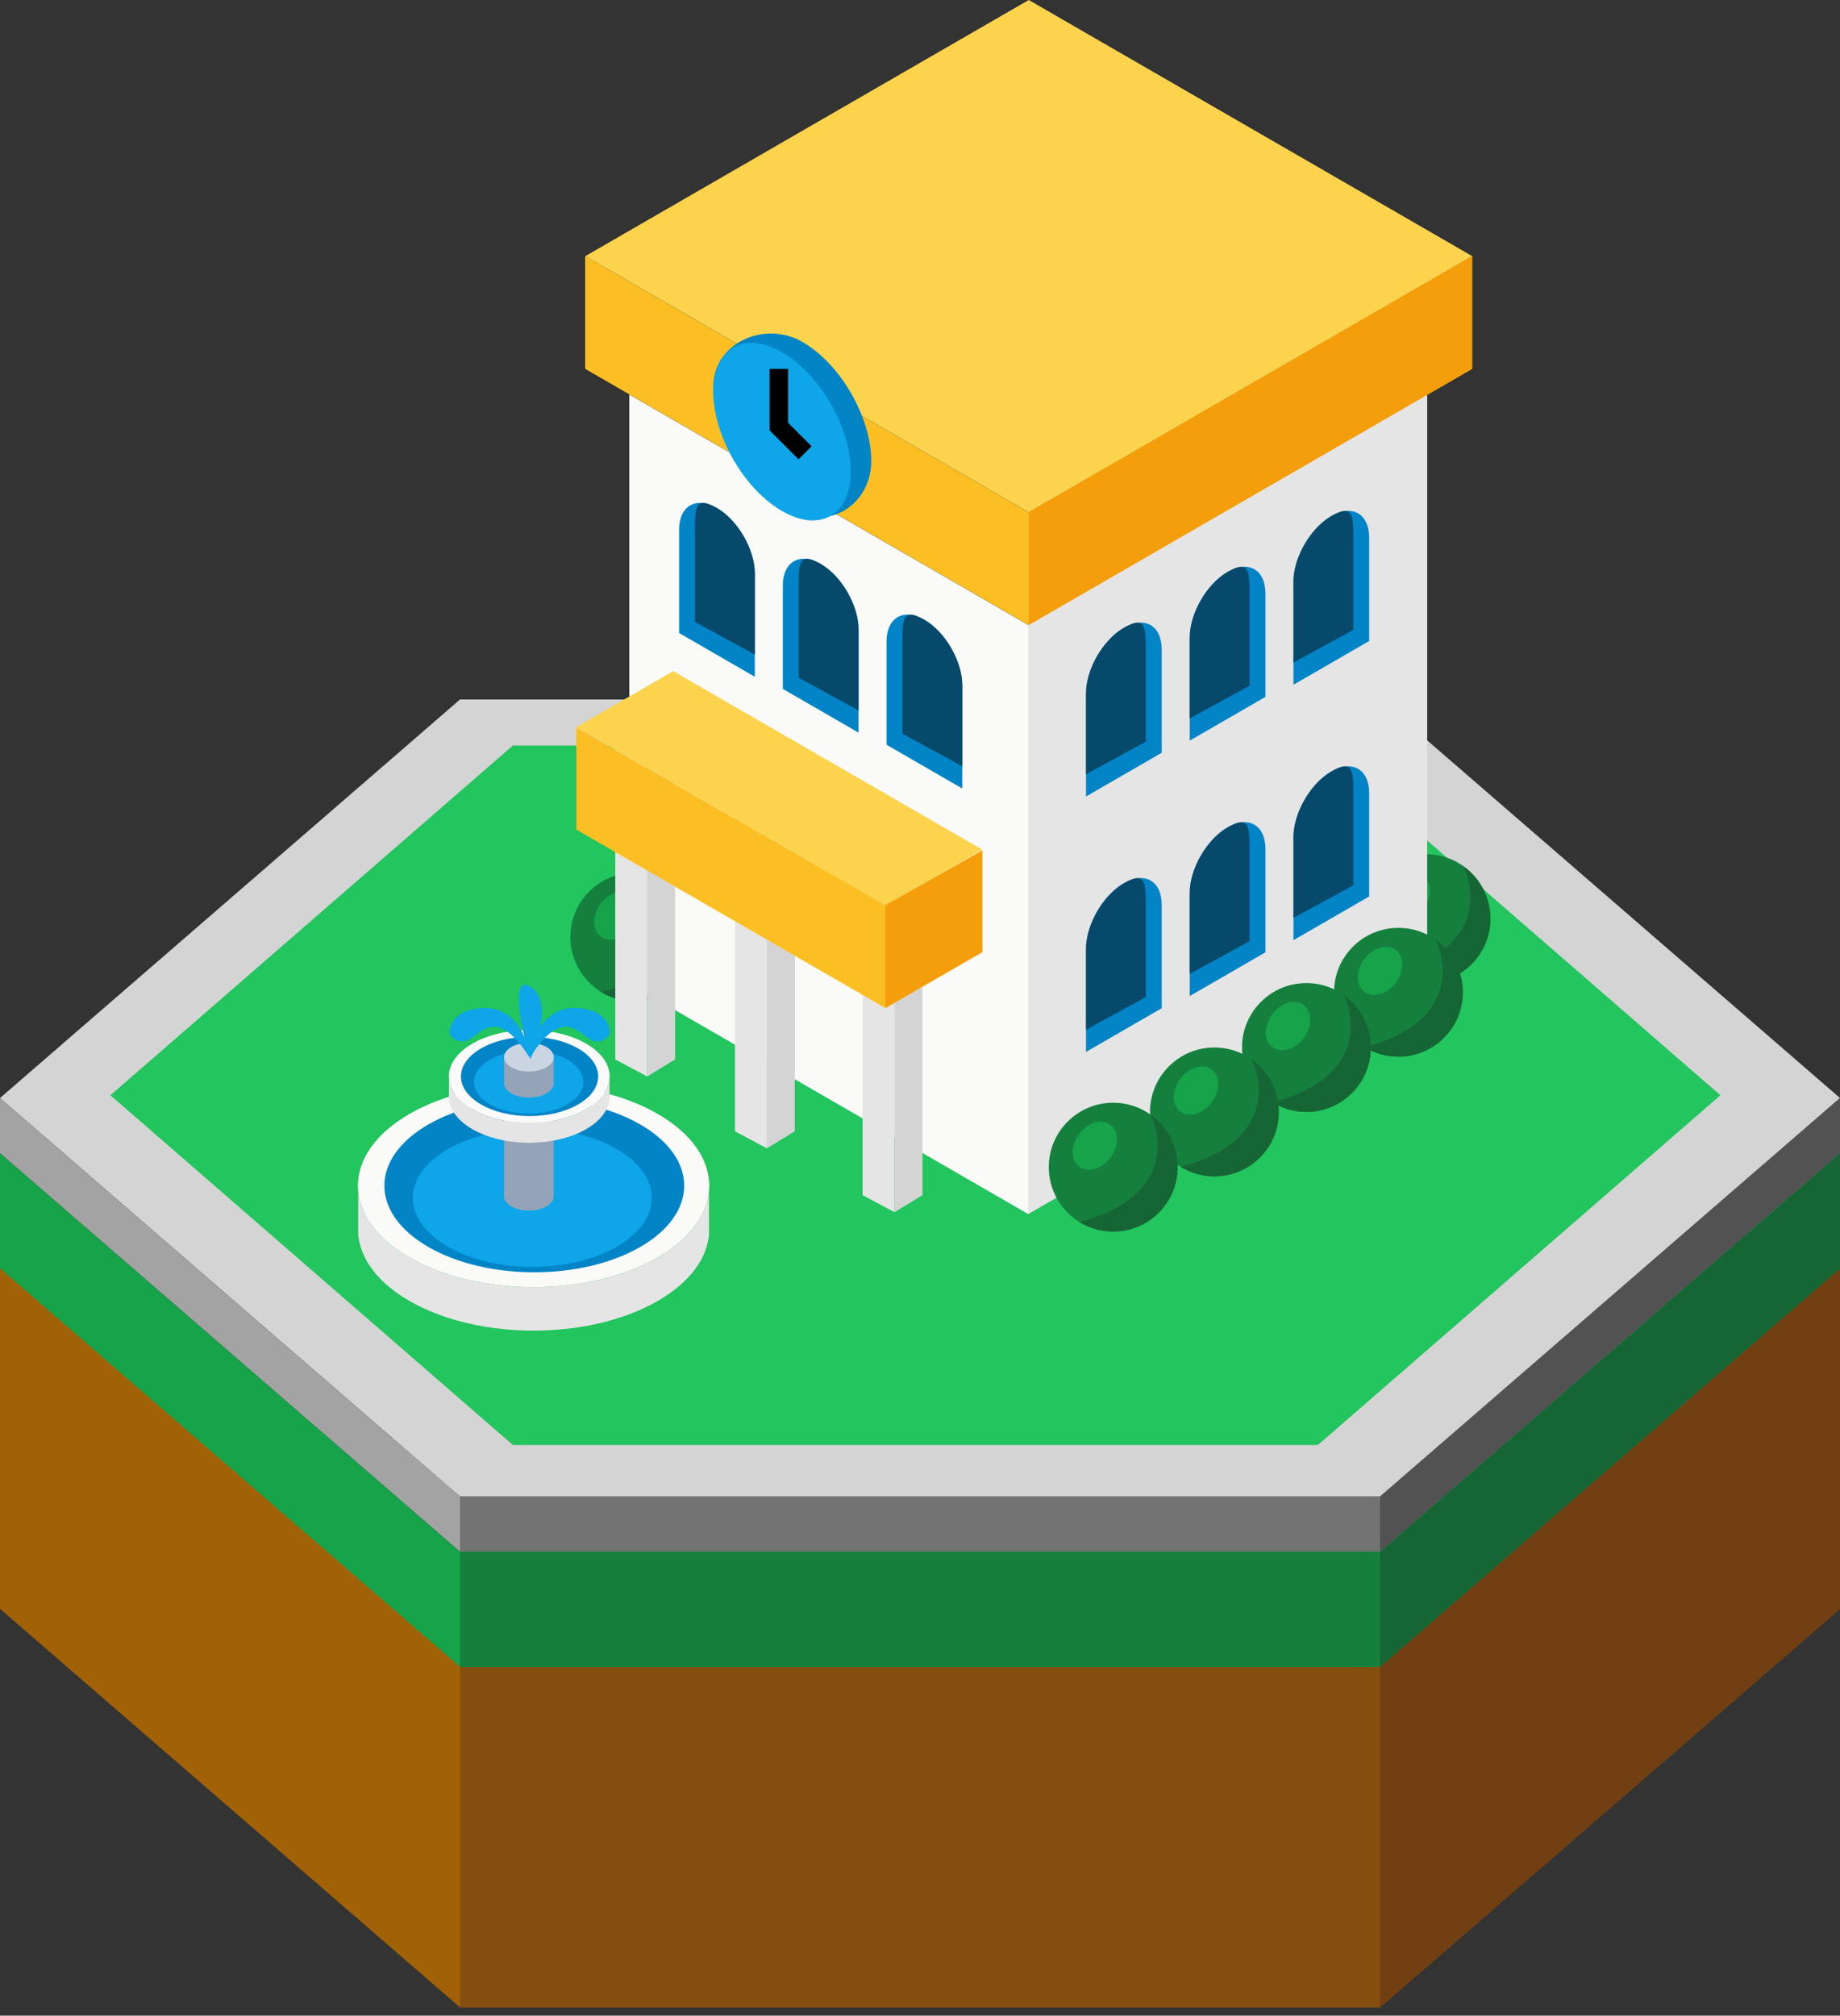 
<svg width="200" height="219" viewBox="0 0 200 219" fill="none" xmlns="http://www.w3.org/2000/svg">
<rect x="0" y="0" width="200" height="219" fill="#333333" stroke="none"/>
<path d="M50 180.603L0 137.301V174.8L50 218.101H150L200 174.8V137.301L150 180.603H50Z" fill="#A16207"/>
<path d="M200 137.301L150 180.603V218.101L200 174.8V137.301Z" fill="#713F12"/>
<path d="M150 180.603H50V218.101H150V180.603Z" fill="#854D0E"/>
<path d="M150 76L200 119.301L150 162.603H50L0 119.301L50 76H150Z" fill="#D4D4D4"/>
<path d="M55.75 81H143.25L187 119L143.25 157H55.75L12 119L55.75 81Z" fill="#22C55E"/>
<path d="M50 168.603L0 125.301V119.301L50 162.603H150L200 119.301V125.301L150 168.603H50Z" fill="#A3A3A3"/>
<path d="M200 125.301L150 168.603V162.603L200 119.301V125.301Z" fill="#525252"/>
<path d="M150 168.603H50V162.603H150V168.603Z" fill="#737373"/>
<path d="M0 125.301L50 168.603H150L200 125.301V137.801L150 181.102H50L0 137.801V125.301Z" fill="#16A34A"/>
<path d="M200 125.301L150 168.603V181.102L200 137.801V125.301Z" fill="#166534"/>
<path d="M150 168.603H50V181.102H150V168.603Z" fill="#15803D"/>
<path d="M76 101.812C76 105.678 72.866 108.812 69 108.812C65.134 108.812 62 105.678 62 101.812C62 97.945 65.134 94.811 69 94.811C72.866 94.811 76 97.945 76 101.812Z" fill="#15803D"/>
<path d="M69 108.812C72.866 108.812 76 105.678 76 101.812C76 99.44 74.821 97.344 73.017 96.078C74.475 98.919 74.982 105.237 65.341 107.78C66.406 108.434 67.659 108.812 69 108.812Z" fill="#166534"/>
<path d="M68.724 100.752C67.794 102.016 66.268 102.474 65.316 101.773C64.363 101.073 64.345 99.48 65.275 98.215C66.205 96.95 67.731 96.493 68.683 97.193C69.636 97.894 69.654 99.487 68.724 100.752Z" fill="#16A34A"/>
<path d="M162 99.811C162 103.678 158.866 106.812 155 106.812C151.134 106.812 148 103.678 148 99.811C148 95.945 151.134 92.811 155 92.811C158.866 92.811 162 95.945 162 99.811Z" fill="#15803D"/>
<path d="M155 106.812C158.866 106.812 162 103.678 162 99.811C162 97.44 160.821 95.344 159.017 94.078C160.475 96.919 160.982 103.237 151.341 105.78C152.406 106.434 153.659 106.812 155 106.812Z" fill="#166534"/>
<path d="M154.724 98.752C153.794 100.016 152.268 100.474 151.316 99.773C150.363 99.073 150.345 97.48 151.275 96.215C152.205 94.95 153.731 94.493 154.683 95.193C155.636 95.894 155.654 97.487 154.724 98.752Z" fill="#16A34A"/>
<path d="M68.399 106.873L111.784 131.921L111.784 67.909L68.399 42.861L68.399 106.873Z" fill="#FAFAF9"/>
<path d="M111.744 131.921L155.129 106.873L155.129 42.861L111.744 67.909L111.744 131.921Z" fill="#E5E5E5"/>
<path d="M97.231 93.786L97.231 131.706L93.762 129.851L93.762 91.931L97.231 93.786Z" fill="#E5E5E5"/>
<path d="M97.231 93.786L97.231 131.706L100.267 129.851L100.267 91.931L97.231 93.786Z" fill="#D4D4D4"/>
<path d="M83.355 86.848L83.355 124.768L79.886 122.913L79.886 84.993L83.355 86.848Z" fill="#E5E5E5"/>
<path d="M83.355 86.848L83.355 124.768L86.39 122.913L86.39 84.993L83.355 86.848Z" fill="#D4D4D4"/>
<path d="M70.346 79.043L70.346 116.962L66.876 115.108L66.876 77.188L70.346 79.043Z" fill="#E5E5E5"/>
<path d="M70.346 79.043L70.346 116.962L73.381 115.108L73.381 77.188L70.346 79.043Z" fill="#D4D4D4"/>
<rect width="55.663" height="55.663" transform="matrix(0.866 0.5 -0.866 0.5 111.822 0)" fill="#FCD34D"/>
<path d="M160.016 40.077L111.811 67.909L63.605 40.077L63.605 27.831L111.811 55.663L160.016 27.831L160.016 40.077Z" fill="#FBBF24"/>
<path d="M111.811 67.909L160.016 40.077L160.016 27.831L111.811 55.663L111.811 67.909Z" fill="#F59E0B"/>
<rect width="38.789" height="12.164" transform="matrix(0.866 0.5 -0.866 0.5 73.18 72.918)" fill="#FCD34D"/>
<path d="M96.238 109.528L106.772 103.446L106.772 92.4L96.238 98.356L62.645 79.041L62.645 90.133L96.238 109.528Z" fill="#FBBF24"/>
<path d="M96.238 109.528L106.772 103.446L106.772 92.4L96.238 98.356L96.238 109.528Z" fill="#F59E0B"/>
<path d="M148.826 58.444C148.826 55.819 146.983 54.756 144.71 56.068C142.438 57.38 140.595 60.572 140.595 63.196L140.595 74.397L148.826 69.645L148.826 58.444Z" fill="#0284C7"/>
<path d="M147.1 58.462C147.1 55.838 146.983 54.756 144.711 56.068C142.438 57.38 140.595 60.572 140.595 63.196V71.984L147.1 68.436V58.462Z" fill="#07496A"/>
<path d="M73.815 57.577C73.815 54.952 75.657 53.888 77.93 55.2C80.203 56.513 82.045 59.704 82.045 62.328L82.045 73.53L73.815 68.778L73.815 57.577Z" fill="#0284C7"/>
<path d="M75.541 57.595C75.541 54.97 75.657 53.889 77.93 55.201C80.203 56.513 82.045 59.704 82.045 62.329V71.117L75.541 67.569V57.595Z" fill="#07496A"/>
<path d="M148.826 86.197C148.826 83.572 146.983 82.509 144.71 83.821C142.438 85.133 140.595 88.324 140.595 90.949L140.595 102.15L148.826 97.398L148.826 86.197Z" fill="#0284C7"/>
<path d="M147.1 86.215C147.1 83.59 146.983 82.509 144.711 83.821C142.438 85.133 140.595 88.324 140.595 90.949V99.737L147.1 96.189V86.215Z" fill="#07496A"/>
<path d="M137.551 64.515C137.551 61.89 135.709 60.827 133.436 62.139C131.163 63.451 129.32 66.642 129.32 69.267L129.32 80.468L137.551 75.716L137.551 64.515Z" fill="#0284C7"/>
<path d="M135.825 64.533C135.825 61.908 135.709 60.827 133.436 62.139C131.163 63.451 129.32 66.642 129.32 69.267V78.055L135.825 74.507V64.533Z" fill="#07496A"/>
<path d="M85.089 63.648C85.089 61.023 86.932 59.959 89.205 61.272C91.477 62.584 93.32 65.775 93.32 68.4L93.32 79.601L85.089 74.849L85.089 63.648Z" fill="#0284C7"/>
<path d="M86.816 63.666C86.816 61.041 86.932 59.959 89.205 61.272C91.478 62.584 93.32 65.775 93.32 68.4V77.188L86.816 73.639V63.666Z" fill="#07496A"/>
<path d="M137.551 92.268C137.551 89.643 135.709 88.579 133.436 89.892C131.163 91.204 129.32 94.395 129.32 97.02L129.32 108.221L137.551 103.469L137.551 92.268Z" fill="#0284C7"/>
<path d="M135.825 92.286C135.825 89.661 135.709 88.579 133.436 89.892C131.163 91.204 129.32 94.395 129.32 97.02V105.808L135.825 102.259V92.286Z" fill="#07496A"/>
<path d="M126.277 70.586C126.277 67.961 124.434 66.897 122.161 68.21C119.888 69.522 118.046 72.713 118.046 75.338L118.046 86.539L126.277 81.787L126.277 70.586Z" fill="#0284C7"/>
<path d="M124.55 70.604C124.55 67.98 124.434 66.898 122.161 68.21C119.888 69.522 118.046 72.714 118.046 75.338V84.126L124.55 80.578V70.604Z" fill="#07496A"/>
<path d="M96.364 69.718C96.364 67.094 98.206 66.03 100.479 67.342C102.752 68.655 104.595 71.846 104.595 74.47L104.595 85.671L96.364 80.919L96.364 69.718Z" fill="#0284C7"/>
<path d="M98.09 69.736C98.09 67.112 98.207 66.03 100.479 67.342C102.752 68.655 104.595 71.846 104.595 74.47V83.258L98.09 79.71V69.736Z" fill="#07496A"/>
<path d="M126.277 98.339C126.277 95.714 124.434 94.65 122.161 95.963C119.888 97.275 118.046 100.466 118.046 103.091L118.046 114.292L126.277 109.54L126.277 98.339Z" fill="#0284C7"/>
<path d="M124.55 98.357C124.55 95.732 124.434 94.65 122.161 95.963C119.888 97.275 118.046 100.466 118.046 103.091V111.879L124.55 108.33V98.357Z" fill="#07496A"/>
<path d="M94.702 50.097C94.702 54.862 90.007 57.767 85.881 55.385C81.754 53.002 77.531 46.791 77.531 42.026C77.531 37.261 83.103 34.773 87.23 37.155C91.356 39.538 94.702 45.332 94.702 50.097Z" fill="#0284C7"/>
<circle r="8.628" transform="matrix(0.866 0.5 -2.20305e-08 1 85.003 46.896)" fill="#0EA5E9"/>
<line x1="84.654" y1="40.077" x2="84.654" y2="46.757" stroke="black" stroke-width="2"/>
<line x1="84.361" y1="46.05" x2="87.51" y2="49.199" stroke="black" stroke-width="2"/>
<path d="M159 107.812C159 111.678 155.866 114.812 152 114.812C148.134 114.812 145 111.678 145 107.812C145 103.946 148.134 100.812 152 100.812C155.866 100.812 159 103.946 159 107.812Z" fill="#15803D"/>
<path d="M152 114.812C155.866 114.812 159 111.678 159 107.812C159 105.44 157.821 103.344 156.017 102.078C157.475 104.919 157.982 111.237 148.341 113.78C149.406 114.434 150.659 114.812 152 114.812Z" fill="#166534"/>
<path d="M151.724 106.752C150.794 108.016 149.268 108.474 148.316 107.773C147.363 107.073 147.345 105.48 148.275 104.215C149.205 102.95 150.731 102.493 151.683 103.193C152.636 103.894 152.654 105.487 151.724 106.752Z" fill="#16A34A"/>
<path d="M149 113.812C149 117.678 145.866 120.812 142 120.812C138.134 120.812 135 117.678 135 113.812C135 109.946 138.134 106.812 142 106.812C145.866 106.812 149 109.946 149 113.812Z" fill="#15803D"/>
<path d="M142 120.812C145.866 120.812 149 117.678 149 113.812C149 111.44 147.821 109.344 146.017 108.078C147.475 110.919 147.982 117.237 138.341 119.78C139.406 120.434 140.659 120.812 142 120.812Z" fill="#166534"/>
<path d="M141.724 112.752C140.794 114.016 139.268 114.474 138.316 113.773C137.363 113.073 137.345 111.48 138.275 110.215C139.205 108.95 140.731 108.493 141.683 109.193C142.636 109.894 142.654 111.487 141.724 112.752Z" fill="#16A34A"/>
<path d="M139 120.812C139 124.678 135.866 127.812 132 127.812C128.134 127.812 125 124.678 125 120.812C125 116.946 128.134 113.812 132 113.812C135.866 113.812 139 116.946 139 120.812Z" fill="#15803D"/>
<path d="M132 127.812C135.866 127.812 139 124.678 139 120.812C139 118.44 137.821 116.344 136.017 115.078C137.475 117.919 137.982 124.237 128.341 126.78C129.406 127.434 130.659 127.812 132 127.812Z" fill="#166534"/>
<path d="M131.724 119.752C130.794 121.016 129.268 121.474 128.316 120.773C127.363 120.073 127.345 118.48 128.275 117.215C129.205 115.95 130.731 115.493 131.683 116.193C132.636 116.894 132.654 118.487 131.724 119.752Z" fill="#16A34A"/>
<path d="M128 126.812C128 130.678 124.866 133.812 121 133.812C117.134 133.812 114 130.678 114 126.812C114 122.946 117.134 119.812 121 119.812C124.866 119.812 128 122.946 128 126.812Z" fill="#15803D"/>
<path d="M121 133.812C124.866 133.812 128 130.678 128 126.812C128 124.44 126.821 122.344 125.017 121.078C126.475 123.919 126.982 130.237 117.341 132.78C118.406 133.434 119.659 133.812 121 133.812Z" fill="#166534"/>
<path d="M120.724 125.752C119.794 127.016 118.268 127.474 117.316 126.773C116.363 126.073 116.345 124.48 117.275 123.215C118.205 121.95 119.731 121.493 120.683 122.193C121.636 122.894 121.654 124.487 120.724 125.752Z" fill="#16A34A"/>
<circle r="15.588" transform="matrix(0.866 -0.5 0.866 0.5 58 128.828)" fill="#FAFAF9"/>
<path d="M44.5 136.623C51.956 140.927 64.044 140.927 71.5 136.623C74.969 134.62 76.824 132.037 77.065 129.415V128.241C77.101 128.632 77.101 129.024 77.065 129.415V134.138C76.824 136.76 74.969 139.343 71.5 141.346C64.044 145.65 51.956 145.65 44.5 141.346C41.031 139.343 39.176 136.76 38.935 134.138V129.415C38.899 129.024 38.899 128.632 38.935 128.241V129.415C39.176 132.037 41.031 134.62 44.5 136.623Z" fill="#E5E5E5"/>
<circle r="13.305" transform="matrix(0.866 -0.5 0.866 0.5 58.076 128.828)" fill="#0284C7"/>
<path d="M67.045 124.853C72.115 127.781 72.115 132.527 67.045 135.455C61.974 138.382 53.753 138.382 48.683 135.455C43.612 132.527 43.612 127.781 48.683 124.853C53.753 121.926 61.974 121.926 67.045 124.853Z" fill="#0EA5E9"/>
<path d="M59.399 120.37C60.454 120.979 60.454 121.967 59.399 122.575C58.345 123.184 56.635 123.184 55.58 122.575C54.526 121.967 54.526 120.979 55.58 120.37C56.635 119.761 58.345 119.761 59.399 120.37Z" fill="#C4C4C4"/>
<path d="M59.399 131.077C58.345 131.685 56.635 131.685 55.58 131.077C55.016 130.751 54.753 130.316 54.793 129.89L54.793 121.557C54.788 121.501 54.788 121.444 54.793 121.388L54.793 121.557C54.828 121.928 55.09 122.292 55.58 122.575C56.635 123.184 58.345 123.184 59.399 122.575C59.889 122.292 60.152 121.928 60.186 121.557V129.89C60.226 130.316 59.964 130.751 59.399 131.077Z" fill="#94A3B8"/>
<circle r="7.135" transform="matrix(0.866 -0.5 0.866 0.5 57.528 116.957)" fill="#FAFAF9"/>
<path d="M51.348 120.524C54.761 122.495 60.294 122.495 63.707 120.524C65.295 119.608 66.144 118.426 66.254 117.225V116.688C66.271 116.867 66.271 117.047 66.254 117.225V119.387C66.144 120.588 65.295 121.77 63.707 122.686C60.294 124.657 54.761 124.657 51.348 122.686C49.76 121.77 48.911 120.588 48.801 119.387V117.225C48.785 117.047 48.785 116.867 48.801 116.688V117.225C48.911 118.426 49.76 119.608 51.348 120.524Z" fill="#E5E5E5"/>
<circle r="6.09" transform="matrix(0.866 -0.5 0.866 0.5 57.562 116.957)" fill="#0284C7"/>
<path d="M61.668 115.137C63.989 116.477 63.989 118.65 61.668 119.99C59.347 121.33 55.584 121.33 53.263 119.99C50.942 118.65 50.942 116.477 53.263 115.137C55.584 113.797 59.347 113.797 61.668 115.137Z" fill="#0EA5E9"/>
<path d="M55.58 118.797C56.635 119.406 58.345 119.406 59.399 118.797C59.964 118.471 60.226 118.037 60.186 117.61V114.885H54.793V117.61C54.753 118.037 55.016 118.471 55.58 118.797Z" fill="#94A3B8"/>
<path d="M59.399 113.758C60.454 114.367 60.454 115.354 59.399 115.963C58.345 116.572 56.635 116.572 55.58 115.963C54.526 115.354 54.526 114.367 55.58 113.758C56.635 113.149 58.345 113.149 59.399 113.758Z" fill="#CBD5E1"/>
<path d="M64.531 109.878C59.527 108.241 57.813 112.569 57.581 114.937C60.979 109.531 62.707 112.031 64.058 112.88C65.139 113.559 65.976 112.828 66.259 112.378C66.398 110.957 65.165 110.119 64.531 109.878Z" fill="#0EA5E9"/>
<path d="M50.63 109.878C55.634 108.241 57.348 112.569 57.579 114.937C54.182 109.531 52.454 112.031 51.102 112.88C50.021 113.559 49.185 112.828 48.901 112.378C48.763 110.957 49.996 110.119 50.63 109.878Z" fill="#0EA5E9"/>
<path d="M57.642 115.095C58.582 113.026 59.899 108.549 57.642 107.194C55.384 105.84 56.701 111.897 57.642 115.095Z" fill="#0EA5E9"/>
</svg>

